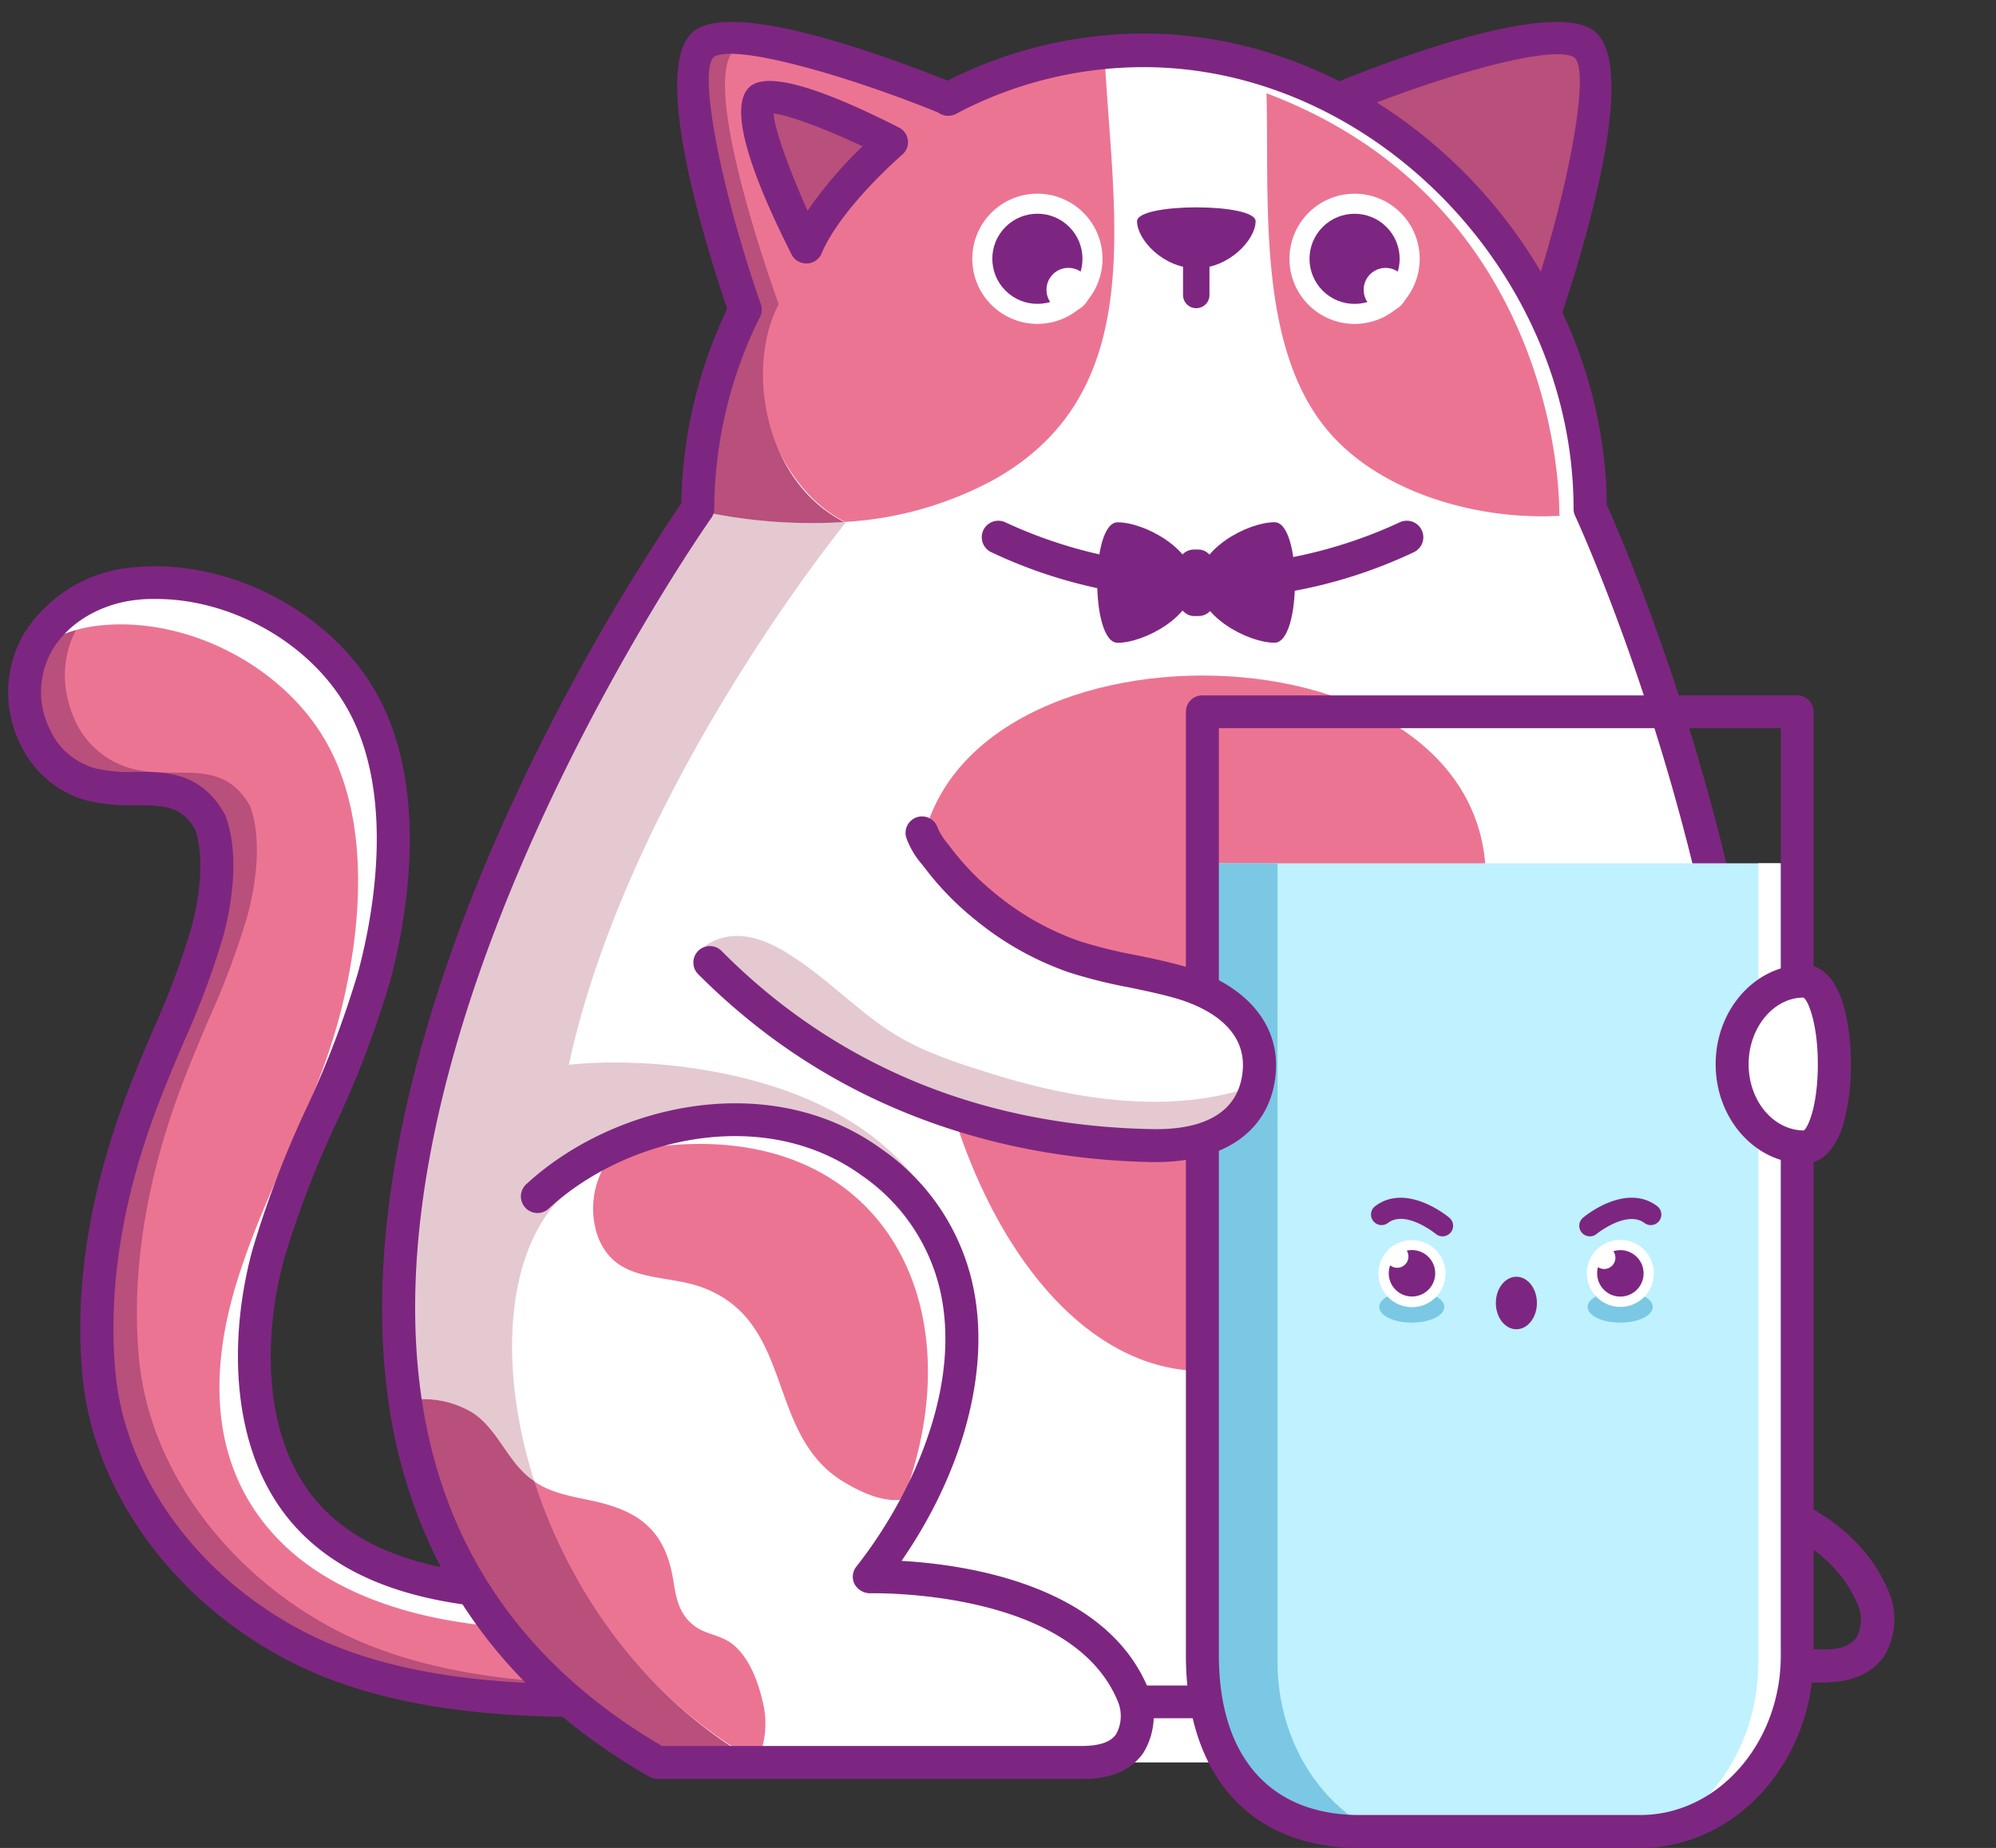 <svg xmlns="http://www.w3.org/2000/svg" viewBox="-1 -2.68 244 225.94"><rect x="-1" y="-2.68" width="244" height="225.94" fill="#333333" stroke="none"/><title>Depositphotos_117005002_03</title><g data-name="Layer 2"><g data-name="Layer 20"><path d="M222 203h-52.12a2 2 0 0 1-2-1.6l-14.64-69.2a2 2 0 0 1 .61-1.9c10.71-9.87 29.9-14.17 43.47-4.26a27.29 27.29 0 0 1 11.51 18.88c1.33 9.7-2.05 21.22-9.11 31.44 7.91.45 25.14 2.93 30.26 15.87a8.67 8.67 0 0 1-.72 7.63c-1.02 1.45-3.1 3.14-7.26 3.14zm-50.48-4h50.18c2.14.07 3.54-.44 4.23-1.43a4.61 4.61 0 0 0 .28-3.84c-5.55-14-30.12-13.4-30.38-13.4a2.08 2.08 0 0 1-1.83-1.13 2 2 0 0 1 .22-2.16c6.16-7.8 12.19-20.2 10.63-31.57a23.41 23.41 0 0 0-9.89-16.18c-11.55-8.42-27.86-5-37.51 3.22z" fill="#7d2681"/><path d="M222 203h-52.12a2 2 0 0 1 0-4h51.82c2.14.07 3.54-.44 4.23-1.43a4.61 4.61 0 0 0 .28-3.84c-5.55-14-30.12-13.4-30.38-13.4a2.08 2.08 0 0 1-1.83-1.13 2 2 0 0 1 .22-2.16c6.16-7.8 12.19-20.2 10.63-31.57a23.41 23.41 0 0 0-9.89-16.18c-11.89-8.67-28.84-4.79-38.36 4a2 2 0 1 1-2.73-3c10.71-9.87 29.9-14.17 43.47-4.26a27.29 27.29 0 0 1 11.51 18.88c1.33 9.7-2.05 21.22-9.11 31.44 7.91.45 25.14 2.93 30.26 15.87a8.67 8.67 0 0 1-.72 7.63c-1.04 1.46-3.12 3.15-7.28 3.15z" fill="#7d2681"/><path d="M80.52 199.05c11.69-11.69-8.6 6.19-8.95 6.19-12.24 0-25.84-1.05-36.83-6.91-12.39-6.6-22.41-19-23.67-33.2-.91-10.23.82-21.28 5.13-32.84 1.08-2.88 2.25-5.66 3.39-8.34a99.12 99.12 0 0 0 4.76-12.74c1.08-4 1.78-9.38.33-13.39-3.5-6.15-9-3.06-14.63-4.63a10.62 10.62 0 0 1-6.82-5.93C-1 77.67 6.35 69.5 15.77 68.64c10.54-1 22.14 5 27.39 14.23 6.15 10.78 3.77 25.66 1.59 33.82-3.17 11.81-9.73 22.17-13 34-2.86 10.45-2.86 24.25 5.41 32.62 8 8.1 21.36 9 32.07 9 5.83 0 8.53 2.67 8.54 8.5.05 5.41 8.09-2.29 2.75-1.76z" fill="#ec7493"/><path d="M82.59 196.94c2.39-2.5 1.74-2.18-.13-.71.04.23.1.46.13.71z" fill="#b94f7b"/><path d="M39.64 196.39c-12.39-6.6-22.41-19-23.67-33.2-.91-10.23.82-21.28 5.13-32.84 1.08-2.88 2.25-5.66 3.39-8.34a99.11 99.11 0 0 0 4.76-12.74c1.08-4 1.78-9.38.33-13.39-3.5-6.15-9-3.06-14.63-4.63a10.62 10.62 0 0 1-6.82-5.93c-3-6.91-.06-13.07 5.36-16.31C5.22 70.87-.63 78.47 3.23 87.26A10.62 10.62 0 0 0 10 93.19c5.59 1.57 11.13-1.52 14.63 4.63 1.45 4 .75 9.36-.33 13.39a99.13 99.13 0 0 1-4.76 12.74c-1.14 2.68-2.32 5.46-3.39 8.34-4.31 11.56-6 22.61-5.13 32.84 1.26 14.24 11.29 26.61 23.67 33.2 11 5.86 24.59 6.93 36.83 6.91.07 0 1-.8 2.41-2-11.52-.09-24.04-1.39-34.29-6.85z" fill="#b94f7b"/><path d="M81.55 199.09L78.07 202c1.19 2.42 6.14-2.36 3.48-2.91z" fill="#b94f7b"/><path d="M69.26 192.23c-10.71 0-24.07-.87-32.07-9-8.27-8.37-8.27-22.17-5.41-32.62 3.23-11.79 9.79-22.15 13-34 2.19-8.16 4.56-23-1.59-33.82-5.25-9.2-16.84-15.19-27.39-14.23-5.7.52-10.6 3.72-12.68 8.28a16.82 16.82 0 0 1 8.34-3.07c10.54-1 22.14 5 27.39 14.23 6.15 10.78 3.77 25.66 1.59 33.82-3.17 11.81-9.73 22.17-13 34-2.86 10.45-2.48 21.54 5.78 29.91 8 8.1 21.25 10.69 32 10.67 5.08 0 7.51 3 8.13 7.42l4.45-3.75c-.25-5.34-2.93-7.85-8.54-7.84z" fill="#fff"/><path d="M80.52 199.05c7.24-7.24 2.21-3.13-2.75 1v.65a3.85 3.85 0 0 0 .09.87c2-1.62 2.84-2.06.26.63 1.53 2.18 7.06-3.61 2.4-3.15z" fill="#fff"/><path d="M71.18 207.26c-11.26 0-25.57-.85-37.39-7.15-14-7.47-23.49-20.8-24.73-34.8-.94-10.53.83-21.88 5.25-33.72 1.09-2.92 2.28-5.72 3.43-8.42a97.67 97.67 0 0 0 4.67-12.47c1.27-4.74 1.43-9.11.44-12-1.65-2.79-3.65-2.92-7.27-2.93a22 22 0 0 1-6.07-.61 12.69 12.69 0 0 1-8.12-7.06 14.29 14.29 0 0 1 .54-13.32 17.52 17.52 0 0 1 13.67-8.12c11.35-1 23.69 5.37 29.32 15.24 6.91 12.11 3.55 28.75 1.78 35.34a121.4 121.4 0 0 1-6.63 17.44 121.1 121.1 0 0 0-6.33 16.53c-2.67 9.73-2.78 22.89 4.9 30.67 7.33 7.42 19.52 8.36 30.63 8.38 3.49 0 6.05.87 7.84 2.65a8.38 8.38 0 0 1 2.05 3.4c4.87-4 5.23-3.84 6.43-2.54s.71 2.25-1.65 4.69l.1.19c.61 1.22.26 2.7-1 4.07s-3.24 2.59-5.16 1.84a3 3 0 0 1-1.25-.88c-4.28 3.61-4.29 3.61-5.11 3.62zM18.06 70.55c-.71 0-1.41 0-2.11.09-4.52.41-8.56 2.77-10.56 6.16a10.24 10.24 0 0 0-.32 9.65 8.63 8.63 0 0 0 5.52 4.79 18.31 18.31 0 0 0 5 .45c3.72 0 7.95 0 10.85 5.12a2.05 2.05 0 0 1 .15.31c1.81 5 .6 11.3-.28 14.6a100.22 100.22 0 0 1-4.85 13c-1.13 2.67-2.3 5.42-3.36 8.26-4.21 11.27-5.89 22-5 32 1.12 12.66 9.79 24.77 22.61 31.6 10.94 5.83 24.48 6.66 35.22 6.67.7-.57 2.1-1.75 3.37-2.83l1.43-1.21c-.39-3.56-2.25-4.93-6.41-4.93h-.36c-11.78 0-24.88-1.18-33.18-9.58-8.89-9-8.88-23.75-5.92-34.57A123.87 123.87 0 0 1 36.37 133a118.78 118.78 0 0 0 6.42-16.86c1.64-6.11 4.78-21.48-1.39-32.29-4.53-7.93-14.09-13.3-23.34-13.3zm61.8 130.63z" fill="#7d2681"/><path d="M169.31 12.16a83 83 0 0 1 7.69 6.48 66.2 66.2 0 0 1 6.67 8.59c1.66 2.38 2.75 5.15 4.47 7.45 1-3.08 9.23-28.9 4.41-32-4.3-2.85-22.55 3.9-28.12 6.08a35.09 35.09 0 0 1 4.88 3.4z" fill="#b94f7b"/><path d="M193.43 59.5a54.88 54.88 0 0 0-4.8-22.2c-1.95-1.82-3.05-4.08-4.33-6.44a64.16 64.16 0 0 0-6.48-9.18 46.79 46.79 0 0 0-7.62-7c-2.6-2.09-5.16-4.4-8.32-5.6a.69.69 0 0 1-.32-.26 50.69 50.69 0 0 0-46.6.59c-.05 0-24.66-10.1-29.79-6.77S89.68 35 89.68 35l1-1a55.38 55.38 0 0 0-6.39 25.5S5.38 170.42 79.38 212.8h119c44.62-51.38-4.95-153.3-4.95-153.3z" fill="#fff"/><path d="M79.38 134.83a5.08 5.08 0 0 1-1 .46 10.4 10.4 0 0 0-6.23 13.39c2.27 5.54 7.85 4.33 12.57 6 11.55 4.14 7.75 18 17.43 23.83 10.52 6.32 12.37-2.07 13.38-10.53 1-8 .39-16.55-4.81-23.14-7.33-9.2-20.21-12.84-31.34-10.01z" fill="#ec7493"/><path d="M161.34 50c7.09 8.39 21.07 11.73 31.87 10a66.21 66.21 0 0 0-4.58-19.43c-1.95-2-3.05-4.5-4.33-7.1a71.09 71.09 0 0 0-6.48-10.11 48.84 48.84 0 0 0-7.62-7.7c-2.6-2.3-5.16-4.85-8.32-6.16a.71.71 0 0 1-.32-.28c-3.62-2-3.91-3.49-7.91-4.49.93 13.59-1.91 33.92 7.69 45.27z" fill="#ec7493"/><path d="M198.4 67.06c-3-4.8-5-7.56-5-7.56a54.88 54.88 0 0 0-4.8-22.2c-1.95-1.82-3.05-4.08-4.33-6.44a64.15 64.15 0 0 0-6.48-9.18 46.79 46.79 0 0 0-7.62-7c-2.6-2.09-5.16-4.4-8.32-5.6a.69.69 0 0 1-.32-.26 51.12 51.12 0 0 0-22.69-5.38 50.28 50.28 0 0 0-9.12.84q1.6-.1 3.23-.1c51.05 4.48 56.67 45.16 56.67 56.06 0 0 2.27 3.28 5.64 8.91 1.02-.75 2.07-1.43 3.14-2.09z" fill="#fff"/><path d="M85.12 2.71a4 4 0 0 1 1.77-.64c-.73-.21-.71-.08-1.73.58s-1.55 2.75-1.5 5.43c.02-2.64.43-4.62 1.46-5.37z" fill="#e4c9d1"/><path d="M57.91 193.38l-.6-.92z" fill="#ec7493"/><path d="M62 198.78c-.28-.32-.54-.64-.8-1 .3.36.56.68.8 1z" fill="#ec7493"/><path d="M54.53 187.65l-.41-.82z" fill="#ec7493"/><path d="M56.13 190.56l-.5-.88z" fill="#ec7493"/><path d="M69.74 206.22c-.37-.3-.72-.61-1.07-.91.33.3.7.61 1.07.91z" fill="#ec7493"/><path d="M75.94 210.71c-.35-.22-.67-.46-1-.69.33.23.65.46 1 .69z" fill="#ec7493"/><path d="M64.4 201.35c-.31-.32-.6-.64-.9-1 .3.36.59.65.9 1z" fill="#ec7493"/><path d="M72.73 208.52c-.38-.28-.74-.57-1.11-.85.38.33.73.57 1.11.85z" fill="#ec7493"/><path d="M53.11 184.67l-.32-.74z" fill="#ec7493"/><path d="M67 203.83c-.34-.31-.67-.63-1-1 .3.37.62.69 1 1z" fill="#ec7493"/><path d="M50.8 178.49l-.17-.54z" fill="#ec7493"/><path d="M49.89 175.28l-.1-.39z" fill="#ec7493"/><path d="M49.14 172v-.22z" fill="#ec7493"/><path d="M51.87 181.62l-.24-.65z" fill="#ec7493"/><path d="M88.24 198.12c-1.33-.91-3-1-4.34-2-1.8-1.36-2.22-3.19-2.55-5.32-.94-6.22-4-8.73-10-10-2.46-.52-5-.94-7.06-2.36 4.15 13 13 26.08 26.62 33.87l-11.56.52h12.14a11.09 11.09 0 0 0 .69-7.67c-.57-2.47-1.77-5.57-3.94-7.04z" fill="#ec7493"/><path d="M66 202.88c-.53-.51-1.06-1-1.57-1.53.47.52 1 1.03 1.57 1.53z" fill="#e4c9d1"/><path d="M63.5 200.39c-.5-.53-1-1.07-1.46-1.61.47.54.96 1.08 1.46 1.61z" fill="#e4c9d1"/><path d="M56.95 170.16c2.88 2 4.06 5.64 6.78 7.83.19.15.39.28.59.42-4.68-14.65-3.32-29.1 4.08-35.41 13.89-13.17 26.46-9.12 43.47-.23-10.17-15-34.11-16.34-43.34-15.26 7.37-33.92 33.86-66.3 33.86-66.3l-.11-.07a63.76 63.76 0 0 1-17.77-1.39 67.45 67.45 0 0 1 6-22.7l-1 1.12-.31-1.1a54.92 54.92 0 0 0-4.9 22.43s-44.88 63.08-35.2 112.28q-.31-1.57-.54-3.15a11.42 11.42 0 0 1 8.39 1.53z" fill="#e4c9d1"/><path d="M68.66 205.31c-.57-.49-1.15-1-1.7-1.47.55.49 1.13.98 1.7 1.47z" fill="#e4c9d1"/><path d="M74.93 210c-.74-.5-1.49-1-2.2-1.5.71.5 1.45 1.02 2.2 1.5z" fill="#e4c9d1"/><path d="M71.61 207.67c-.63-.48-1.27-1-1.88-1.45.61.49 1.27.97 1.88 1.45z" fill="#e4c9d1"/><path d="M75.94 210.71q1.66 1.07 3.44 2.09-1.78-1.02-3.44-2.09z" fill="#e4c9d1"/><path d="M51.63 181q-.44-1.23-.83-2.47.39 1.21.83 2.47z" fill="#e4c9d1"/><path d="M52.79 183.93q-.49-1.15-.92-2.31.44 1.17.92 2.31z" fill="#e4c9d1"/><path d="M49.79 174.89q-.36-1.44-.65-2.89.29 1.46.65 2.89z" fill="#e4c9d1"/><path d="M55.62 189.68q-.57-1-1.09-2 .52.99 1.09 2z" fill="#e4c9d1"/><path d="M59.17 195.17c-.43-.59-.86-1.19-1.26-1.79.4.62.83 1.2 1.26 1.79z" fill="#e4c9d1"/><path d="M61.24 197.82c-.46-.56-.92-1.12-1.36-1.69.43.56.89 1.13 1.36 1.69z" fill="#e4c9d1"/><path d="M50.63 178q-.4-1.33-.74-2.67.34 1.3.74 2.67z" fill="#e4c9d1"/><path d="M54.12 186.84q-.53-1.07-1-2.16.47 1.08 1 2.16z" fill="#e4c9d1"/><path d="M64.32 178.41c-.2-.13-.4-.27-.59-.42-2.73-2.19-3.9-5.83-6.78-7.83a11.42 11.42 0 0 0-8.4-1.54q.24 1.59.54 3.15v.22q.29 1.45.65 2.89l.1.39q.34 1.34.74 2.67l.17.54q.39 1.25.83 2.47l.24.65q.44 1.16.92 2.31l.32.74q.48 1.09 1 2.16l.41.82q.52 1 1.09 2l.5.88c.38.64.77 1.27 1.18 1.9l.6.92c.41.6.83 1.2 1.26 1.79.23.32.46.64.7 1 .44.57.9 1.13 1.36 1.69.27.32.53.64.8 1 .47.54 1 1.08 1.46 1.61.3.32.59.65.9 1 .5.52 1 1 1.57 1.53.33.32.66.64 1 1 .55.5 1.12 1 1.7 1.47.36.3.71.61 1.07.91.6.49 1.24 1 1.88 1.45.37.28.73.57 1.11.85.71.51 1.45 1 2.2 1.5.34.23.66.46 1 .69q1.66 1.07 3.44 2.09l11.56-.52c-13.51-7.9-22.38-21.02-26.53-33.98z" fill="#b94f7b"/><path d="M134 3.66c-7.53.37-13.57 2.68-20 6.47 0 0-19.84-9.18-27.14-8.07.5.15-1.79.62 0 1C82.52 7.46 93 32.42 93 32.42c-4.06 7.79-.6 23.73 9.31 28.71A43.38 43.38 0 0 0 120.43 56C139.66 45.29 135 23.73 134 3.66z" fill="#ec7493"/><path d="M89.68 35s-5.83-17.54-6-26.91c0 8.7 4.3 24.71 5.52 29q.7-1.57 1.5-3.1z" fill="#ec7493"/><path d="M94.19 34.5S82.83 3.44 90 2.92c-1.79-.41-2.65-.71-3.15-.86a4 4 0 0 0-1.77.64c-1 .76-1.44 2.73-1.45 5.37.18 9.37 6 26.91 6 26.91l1-1q-.8 1.53-1.5 3.1l.31 1.1 1-1.12a67.45 67.45 0 0 0-6 22.7 63.76 63.76 0 0 0 17.77 1.39c-9.83-5-12.08-18.86-8.02-26.65z" fill="#b94f7b"/><path d="M90.06 37.19a2 2 0 0 1-1.91-1.36C85 26.6 78.25 4.73 84.07.95c5.57-3.63 25.63 4.13 31.65 6.6a2 2 0 0 1-1.53 3.73c-11.39-4.67-25.31-8.66-27.92-7C84.35 6 87 20.08 92 34.51a2 2 0 0 1-1.91 2.67z" fill="#7d2681"/><path d="M92 9.41c-2.37 1.61 4.6 16.24 5.53 18.1 2.56-6.09 10.39-12.82 10.39-12.82S94.39 7.8 92 9.41z" fill="#fff"/><path d="M92 9.41c-2.37 1.61 4.6 16.24 5.53 18.1 2.56-6.09 10.39-12.82 10.39-12.82S94.39 7.8 92 9.41z" fill="#b94f7b"/><path d="M97.56 29.53a2 2 0 0 1-1.8-1.11c-6-11.86-7.6-18.81-4.87-20.67 2.23-1.52 8.28.22 18 5.16a2 2 0 0 1 .4 3.32c-.07.06-7.5 6.5-9.85 12.07a2 2 0 0 1-1.79 1.23zm-4-18.34c.15 2.12 2.15 7.42 4.16 11.9a51.27 51.27 0 0 1 6.72-7.88c-4.68-2.21-9.06-3.82-10.9-4.02zm-.38-.11zM92 9.41z" fill="#7d2681"/><path d="M188.06 37a2 2 0 0 1-.64-.1 2 2 0 0 1-1.28-2.55c4.78-14.39 7.26-28.42 5.32-30-2.6-1.7-16.53 2.28-27.92 7a2 2 0 0 1-1.54-3.8c6-2.47 26.08-10.22 31.65-6.6 5.81 3.78-.65 25.5-3.69 34.67a2 2 0 0 1-1.9 1.38z" fill="#7d2681"/><path d="M152.49 24.37c0 2.26-3.25 5.75-7.26 5.75S138 26.63 138 24.37s14.49-2.27 14.49 0z" fill="#7d2681"/><path d="M145.23 35a1.61 1.61 0 0 1-1.61-1.61v-4.88a1.61 1.61 0 0 1 3.23 0v4.85a1.61 1.61 0 0 1-1.62 1.64z" fill="#7d2681"/><path d="M79.34 137.5c27.24-3.28 39.28 19.1 30 43.31 3.49 2.34 11.13-22.54-.34-36.42s-26.73-7.75-29.66-6.89z" fill="#fff"/><path d="M166 207.4h-27.13a2 2 0 0 1 0-4H166a2 2 0 1 1 0 4z" fill="#7d2681"/><path d="M198.34 214.82H166a2 2 0 1 1 0-4h31.2c37.07-57.63-5.21-149.5-5.65-150.43a2 2 0 0 1-.19-.86c0-28.79-24.56-54-52.55-54a49 49 0 0 0-23 5.74A2 2 0 1 1 114 7.62a53 53 0 0 1 24.84-6.2c30 0 56.33 26.88 56.58 57.64C198.56 66 238 156.46 200 213.91a2 2 0 0 1-1.66.91z" fill="#7d2681"/><path d="M131.49 214.82H79.38a2 2 0 0 1-1-.27c-16.68-9.55-27.1-23.32-31-40.9-5.69-26.06 4.22-56.06 13.55-76.65a262.09 262.09 0 0 1 21.35-38.14 57.62 57.62 0 0 1 6-24.58 2 2 0 0 1 3.62 1.78 53.5 53.5 0 0 0-5.59 23.44 2 2 0 0 1-.37 1.17c-.45.64-45.12 64.18-34.58 112.12 3.57 16.26 13.18 29 28.57 38h51.27c2.13 0 3.54-.44 4.23-1.43a4.61 4.61 0 0 0 .29-3.84c-5.54-14-30.12-13.4-30.39-13.4a2.18 2.18 0 0 1-1.86-1.11 2 2 0 0 1 .22-2.16c6.16-7.8 12.19-20.2 10.63-31.58a23.41 23.41 0 0 0-9.89-16.17c-11.89-8.68-28.84-4.79-38.36 4a2 2 0 0 1-2.73-3c10.71-9.87 29.9-14.17 43.47-4.26a27.3 27.3 0 0 1 11.51 18.88c1.33 9.7-2.05 21.22-9.11 31.44 7.91.45 25.14 2.93 30.26 15.87a8.66 8.66 0 0 1-.72 7.63c-1.02 1.45-3.09 3.16-7.26 3.16z" fill="#7d2681"/><path d="M146 70.55a59.32 59.32 0 0 1-25.85-5.73 2 2 0 1 1 1.77-3.63 57.18 57.18 0 0 0 48.17 0 2 2 0 1 1 1.77 3.63A59.31 59.31 0 0 1 146 70.55z" fill="#7d2681"/><path d="M180.64 104.81c0 33.21-15.52 60.13-34.66 60.13s-34.65-26.94-34.65-60.13 69.31-33.2 69.31 0z" fill="#ec7493"/><circle cx="125.82" cy="28.96" r="7.96" transform="rotate(-45 125.818 28.965)" fill="#fff"/><circle cx="125.82" cy="28.96" r="5.51" transform="rotate(-45 125.818 28.965)" fill="#7d2681"/><circle cx="129.61" cy="32.75" r="2.68" transform="rotate(-45 129.607 32.755)" fill="#fff"/><circle cx="164.59" cy="28.96" r="7.96" transform="rotate(-45 164.596 28.962)" fill="#fff"/><circle cx="164.59" cy="28.96" r="5.51" transform="rotate(-45 164.596 28.962)" fill="#7d2681"/><circle cx="168.38" cy="32.75" r="2.68" transform="rotate(-45 168.386 32.752)" fill="#fff"/><path d="M146 102.87v97.65c0 15.72 8.64 22.33 19.2 22.33h34.32c10.56 0 19.2-10 19.2-22.33v-97.65z" fill="#bff1ff"/><path d="M213.95 102.87v97.65c0 12.28-8.64 22.33-19.2 22.33h2.66c10.56 0 19.2-10 19.2-22.33v-97.65z" fill="#fff"/><path d="M155.17 200.52v-97.65H146v97.65c0 12.28 8.64 22.33 19.2 22.33h9.18c-10.57 0-19.21-10.05-19.21-22.33z" fill="#7ac8e4"/><path d="M199.51 223.26h-34.32c-13.29 0-21.22-8.81-21.22-23.57V84.34a2 2 0 0 1 2-2h72.73a2 2 0 0 1 2 2v115.35c.03 12.99-9.49 23.57-21.19 23.57zM148 86.35v113.34c0 12.42 6.27 19.54 17.19 19.54h34.32c9.48 0 17.19-8.77 17.19-19.54V86.35z" fill="#7d2681"/><ellipse cx="171.58" cy="157.11" rx="3.98" ry="1.92" fill="#7ac8e4"/><ellipse cx="197.06" cy="157.11" rx="3.98" ry="1.92" fill="#7ac8e4"/><circle cx="171.61" cy="153.02" r="4.1" transform="rotate(-41.02 171.634 153.034)" fill="#fff"/><circle cx="171.61" cy="153.02" r="2.84" transform="rotate(-41.03 171.58 153.013)" fill="#7d2681"/><circle cx="169.8" cy="150.94" r="1.38" transform="rotate(-41.02 169.808 150.95)" fill="#fff"/><circle cx="197.08" cy="153.02" r="4.1" transform="rotate(-45.68 197.067 153.013)" fill="#fff"/><circle cx="197.08" cy="153.02" r="2.84" transform="rotate(-45.68 197.067 153.013)" fill="#7d2681"/><circle cx="195.1" cy="151.09" r="1.38" transform="rotate(-45.68 195.107 151.097)" fill="#fff"/><ellipse cx="184.37" cy="156.63" rx="2.51" ry="3.21" fill="#7d2681"/><path d="M175.33 148.48a1.28 1.28 0 0 1-.82-.3s-3.67-3-5.85-1.33a1.29 1.29 0 1 1-1.54-2.07c3.84-2.88 8.84 1.24 9.05 1.42a1.29 1.29 0 0 1-.83 2.28z" fill="#7d2681"/><path d="M193.35 148.48a1.29 1.29 0 0 1-.83-2.28c.21-.18 5.2-4.31 9.05-1.42a1.29 1.29 0 1 1-1.54 2.07c-2.17-1.62-5.81 1.31-5.85 1.33a1.28 1.28 0 0 1-.83.3z" fill="#7d2681"/><path d="M143.92 117.51c-23.88-2.25-31.78-17.57-32.11-18.22l.05.11L85.78 115c.5 1.07 20.52 19.14 56.25 22.5h1a10 10 0 0 0 .93-20z" fill="#fff"/><path d="M111.91 125.64a30.87 30.87 0 0 1-5.46-3.14c-3.87-2.84-7.32-6.3-11.45-8.79-3-1.82-6.64-2.94-9.79-.74l.57 2c.5 1.07 20.52 19.14 56.26 22.5h1a10 10 0 0 0 9.69-7.53c-10.89 4-23.57 1.63-34.26-1.9a63.91 63.91 0 0 1-6.56-2.4z" fill="#e4c9d1"/><path d="M110.31 100.56c12.93 29.53 42.69 14.69 40.87 31.35.06-.31 2.44-1.87 2.47-2.19a10 10 0 0 0-9.06-10.94c-23.88-2.25-31.78-17.57-32.11-18.22l.05.11z" fill="#fff"/><path d="M140.32 139.4h-.56c-18.63-.37-35.59-6.34-49.05-17.24a80.59 80.59 0 0 1-6.36-5.73 2 2 0 0 1 2.85-2.85 77.43 77.43 0 0 0 6 5.44c12.94 10.49 28.62 16 46.59 16.35 4.77.11 10.55-1.06 11.12-7.11.52-5.53-5-8-8.35-8.93-1.78-.51-3.59-.88-5.5-1.28a60.61 60.61 0 0 1-7.37-1.84 37.31 37.31 0 0 1-11.4-6.38 36 36 0 0 1-6.23-6.38l-.36-.46a10.33 10.33 0 0 1-1.86-3.1 2 2 0 0 1 3.74-1.48 1.94 1.94 0 0 1 .12.3 8.07 8.07 0 0 0 1.18 1.8l.4.52a32.09 32.09 0 0 0 5.54 5.66A33.38 33.38 0 0 0 131 112.4a57.35 57.35 0 0 0 6.89 1.7c1.9.39 3.87.8 5.8 1.35 7.62 2.19 11.82 7.12 11.25 13.18-.6 6.78-6.06 10.77-14.62 10.77z" fill="#7d2681"/><path d="M219.58 137.55c-4.88 0-8.83-4.53-8.83-10.13s4-10.13 8.83-10.13 4.88 20.26 0 20.26z" fill="#fff"/><path d="M219.58 139.57c-6 0-10.85-5.45-10.85-12.14s4.87-12.14 10.85-12.14c4.18 0 5.68 6.27 5.68 12.14a25.81 25.81 0 0 1-1 7.58c-1.26 3.77-3.26 4.56-4.68 4.56zm-.12-20.28c-3.64 0-6.7 3.67-6.7 8.14s3 8.06 6.74 8.11c.61-.44 1.72-3.24 1.72-8.11s-1.16-7.81-1.76-8.14z" fill="#7d2681"/><path d="M145 68.54c0 4.07-6.06 7.37-9.38 7.37s-3.32-14.73 0-14.73 9.38 3.29 9.38 7.36z" fill="#7d2681"/><path d="M145.43 68.54c0-4.07 6.06-7.37 9.38-7.37s3.32 14.73 0 14.73-9.38-3.29-9.38-7.36z" fill="#7d2681"/><rect x="143.04" y="64.51" width="4.39" height="8.13" rx="1.91" ry="1.91" fill="#7d2681"/></g></g></svg>